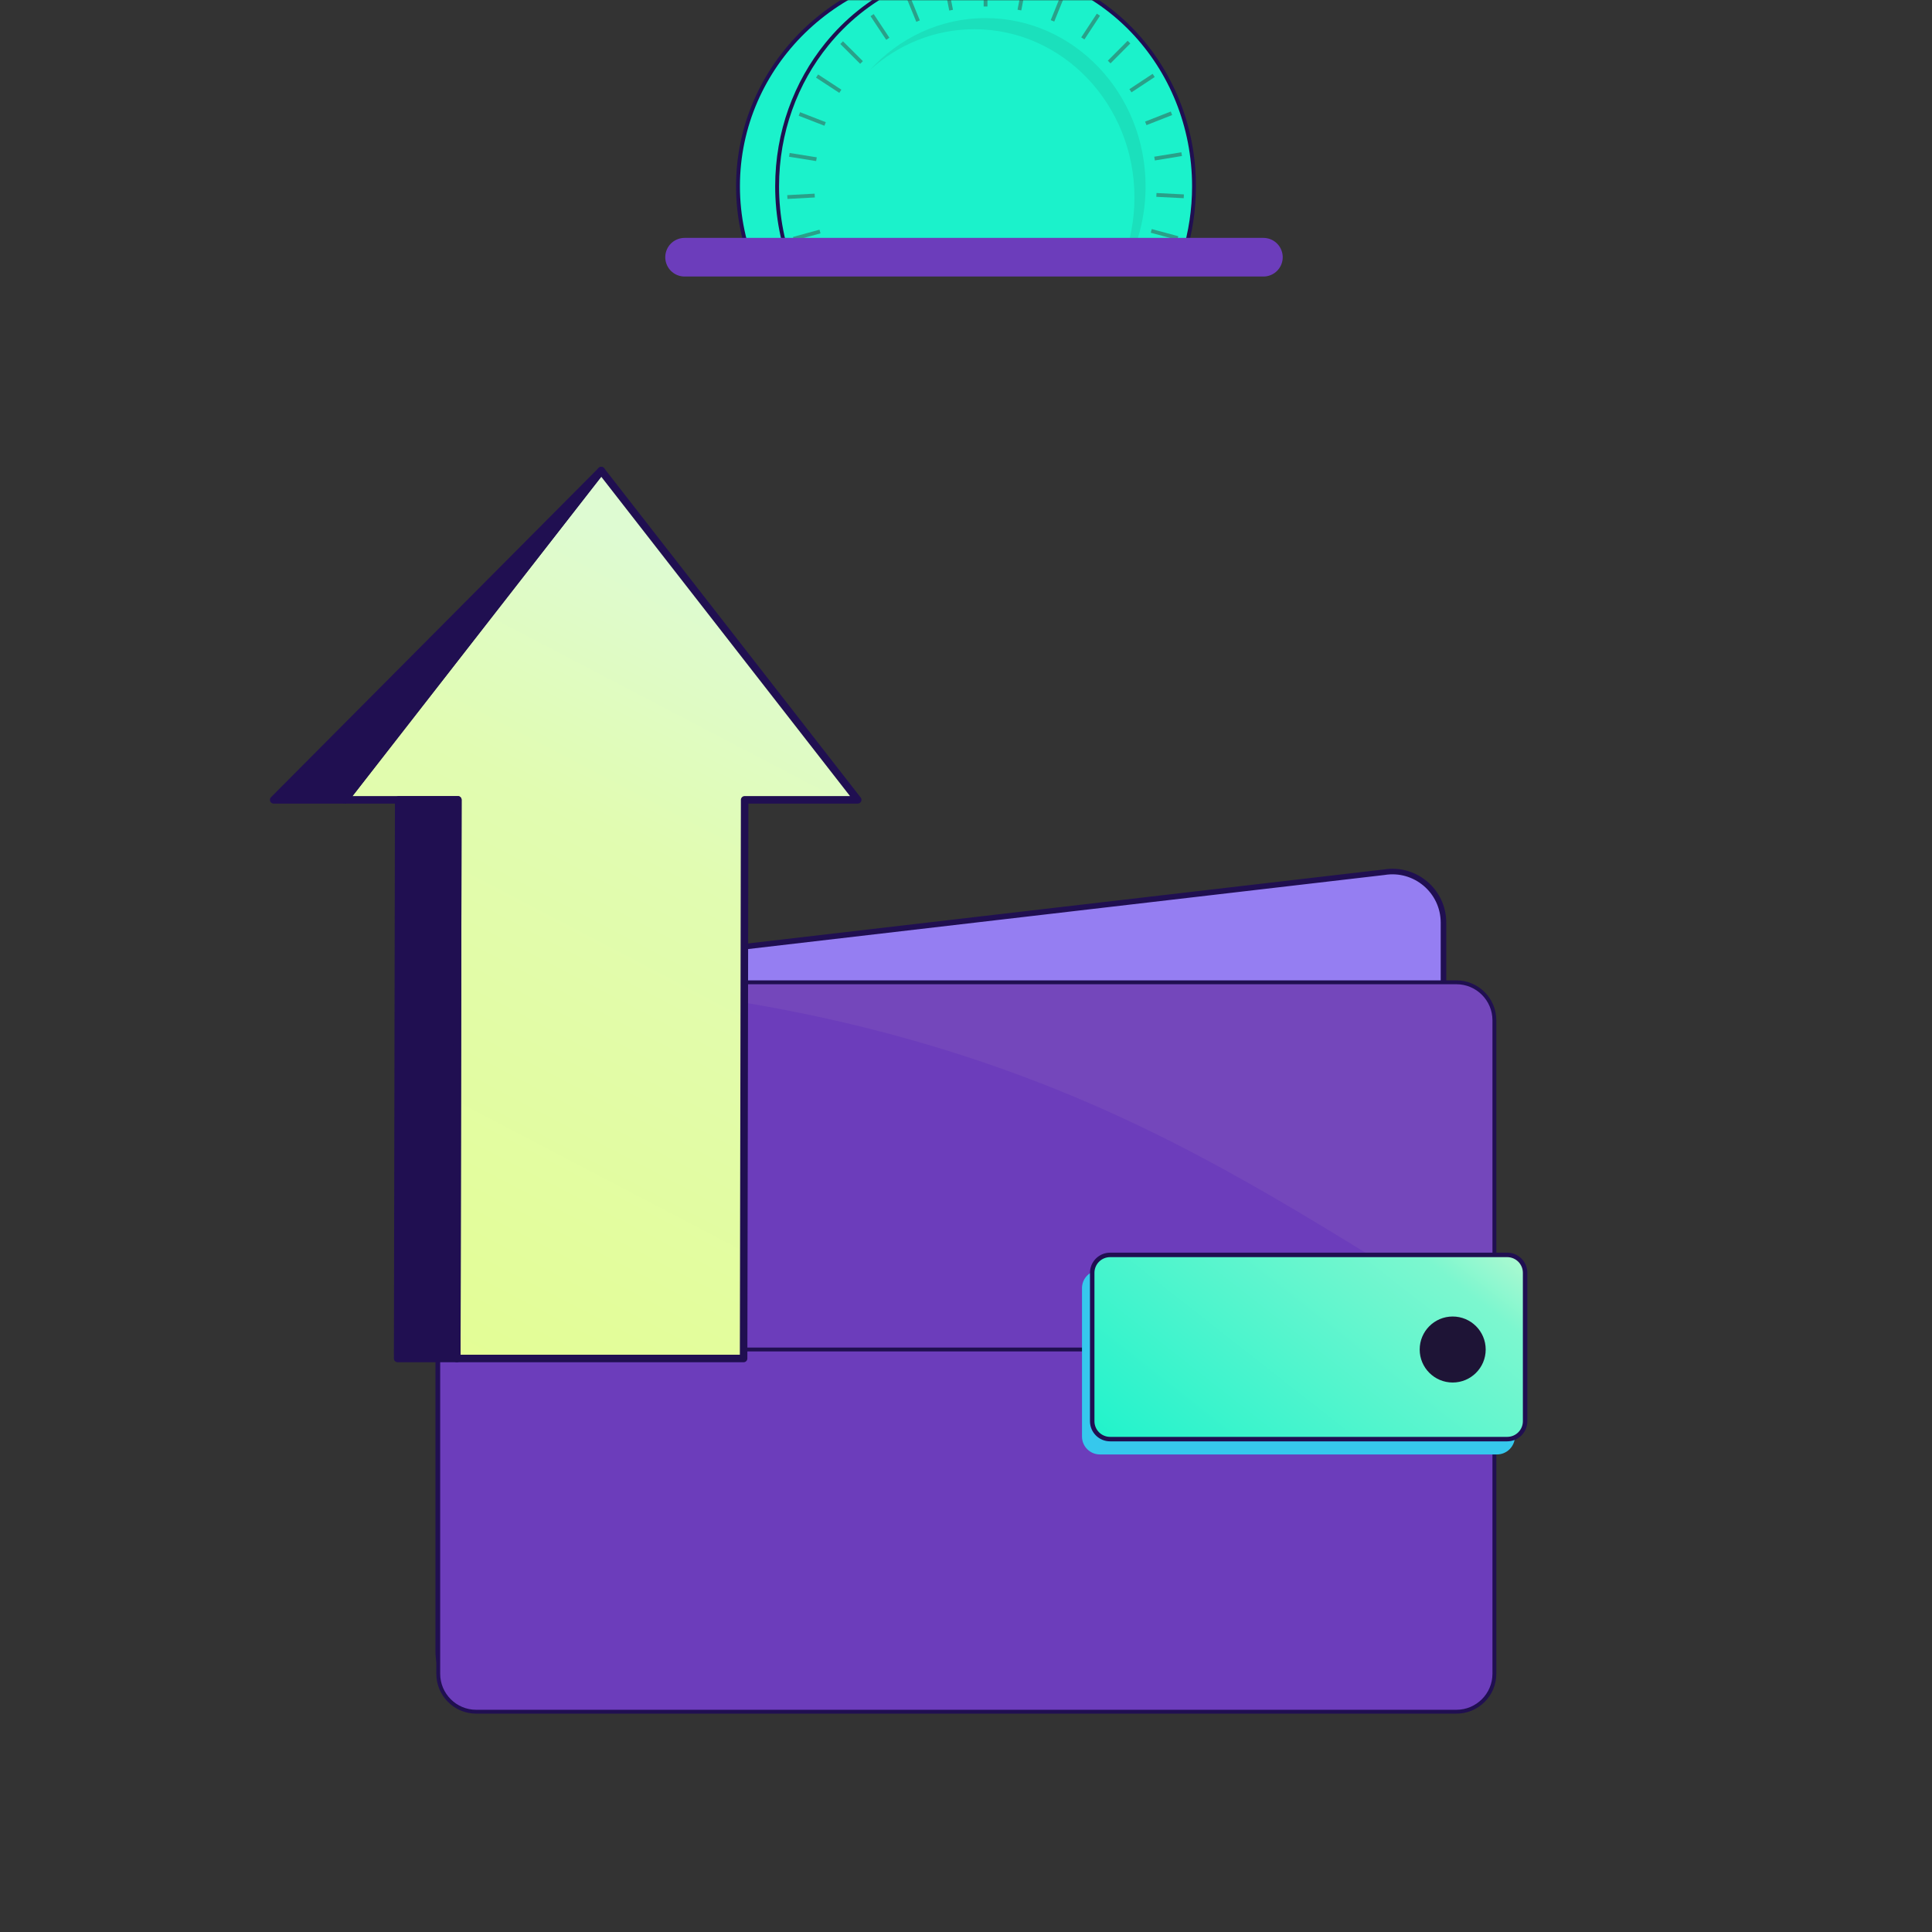 <svg xmlns="http://www.w3.org/2000/svg" xmlns:xlink="http://www.w3.org/1999/xlink" viewBox="0 0 1000 1000" width="1000" height="1000" preserveAspectRatio="xMidYMid meet" style="width: 100%; height: 100%; transform: translate3d(0px, 0px, 0px); content-visibility: visible;"><rect x="0" y="0" width="1000" height="1000" fill="#333333" stroke="none"/><defs><clipPath id="__lottie_element_2"><rect width="1000" height="1000" x="0" y="0"></rect></clipPath><g id="__lottie_element_9"><g transform="matrix(1,0,0,1,500,492)" opacity="1" style="display: block;"><g opacity="1" transform="matrix(1,0,0,1,3.558,-433.842)"><path fill="rgb(26,45,96)" fill-opacity="1" d=" M127.559,-77.841 C127.559,-77.841 127.559,77.841 127.559,77.841 C127.559,77.841 -127.559,77.841 -127.559,77.841 C-127.559,77.841 -127.559,-77.841 -127.559,-77.841 C-127.559,-77.841 127.559,-77.841 127.559,-77.841z"></path></g></g></g><linearGradient id="__lottie_element_15" spreadMethod="pad" gradientUnits="userSpaceOnUse" x1="84.722" y1="-106.288" x2="-70.986" y2="92.186"><stop offset="0%" stop-color="rgb(222,251,210)"></stop><stop offset="25%" stop-color="rgb(124,247,207)"></stop><stop offset="100%" stop-color="rgb(27,242,203)"></stop></linearGradient><linearGradient id="__lottie_element_19" spreadMethod="pad" gradientUnits="userSpaceOnUse" x1="-309.193" y1="-413.258" x2="-522.618" y2="-5.2"><stop offset="0%" stop-color="rgb(222,251,210)"></stop><stop offset="30%" stop-color="rgb(225,252,177)"></stop><stop offset="100%" stop-color="rgb(228,253,145)"></stop></linearGradient><filter id="__lottie_element_23" filterUnits="objectBoundingBox" x="0%" y="0%" width="100%" height="100%"><feComponentTransfer in="SourceGraphic"><feFuncA type="table" tableValues="1.0 0.0"></feFuncA></feComponentTransfer></filter><mask id="__lottie_element_9_2" mask-type="alpha"><g filter="url(#__lottie_element_23)"><rect width="1000" height="1000" x="0" y="0" fill="#ffffff" opacity="0"></rect><use xlink:href="#__lottie_element_9"></use></g></mask></defs><g clip-path="url(#__lottie_element_2)"><g transform="matrix(1,0,0,1,481.65,654.898)" opacity="1" style="display: block;"><g opacity="1" transform="matrix(1,0,0,1,0,0)"><path fill="rgb(149,126,242)" fill-opacity="1" d=" M243.382,172.681 C243.382,172.681 -224.037,225.976 -224.037,225.976 C-240.152,228.652 -254.815,216.223 -254.815,199.888 C-254.815,199.888 -254.815,-146.461 -254.815,-146.461 C-254.815,-146.461 234.718,-203.428 234.718,-203.428 C250.833,-206.104 265.496,-193.675 265.496,-177.34 C265.496,-177.34 265.496,146.593 265.496,146.593 C265.496,159.526 256.141,170.562 243.382,172.681z"></path><path stroke-linecap="butt" stroke-linejoin="miter" fill-opacity="0" stroke-miterlimit="10" stroke="rgb(32,15,81)" stroke-opacity="1" stroke-width="2.883" d=" M243.382,172.681 C243.382,172.681 -224.037,225.976 -224.037,225.976 C-240.152,228.652 -254.815,216.223 -254.815,199.888 C-254.815,199.888 -254.815,-146.461 -254.815,-146.461 C-254.815,-146.461 234.718,-203.428 234.718,-203.428 C250.833,-206.104 265.496,-193.675 265.496,-177.34 C265.496,-177.34 265.496,146.593 265.496,146.593 C265.496,159.526 256.141,170.562 243.382,172.681z"></path></g></g><g mask="url(#__lottie_element_9_2)" style="display: block;"><g transform="matrix(1,0,0,1,-0.165,-348.157)" opacity="1"><g opacity="1" transform="matrix(1,0,0,1,498.649,444.577)"><path fill="rgb(27,242,203)" fill-opacity="1" d=" M116.498,0 C116.498,62.623 64.34,113.389 0,113.389 C-64.34,113.389 -116.498,62.623 -116.498,0 C-116.498,-62.623 -64.34,-113.389 0,-113.389 C64.34,-113.389 116.498,-62.623 116.498,0z"></path><path stroke-linecap="butt" stroke-linejoin="miter" fill-opacity="0" stroke-miterlimit="10" stroke="rgb(32,15,81)" stroke-opacity="1" stroke-width="2" d=" M116.498,0 C116.498,62.623 64.34,113.389 0,113.389 C-64.34,113.389 -116.498,62.623 -116.498,0 C-116.498,-62.623 -64.34,-113.389 0,-113.389 C64.34,-113.389 116.498,-62.623 116.498,0z"></path></g><g opacity="1" transform="matrix(1,0,0,1,0,0)"><g opacity="1" transform="matrix(1,0,0,1,510.288,444.576)"><path fill="rgb(27,242,203)" fill-opacity="1" d=" M107.892,0.005 C107.892,24.19 100.689,46.615 88.4,65.025 C68.888,94.269 36.574,113.387 0,113.387 C-59.589,113.387 -107.892,62.624 -107.892,0.005 C-107.892,-28.048 -98.21,-53.699 -82.161,-73.497 C-62.374,-97.909 -32.904,-113.387 0,-113.387 C59.589,-113.387 107.892,-62.625 107.892,0.005z"></path><path stroke-linecap="butt" stroke-linejoin="miter" fill-opacity="0" stroke-miterlimit="10" stroke="rgb(32,15,81)" stroke-opacity="1" stroke-width="2" d=" M107.892,0.005 C107.892,24.19 100.689,46.615 88.4,65.025 C68.888,94.269 36.574,113.387 0,113.387 C-59.589,113.387 -107.892,62.624 -107.892,0.005 C-107.892,-28.048 -98.21,-53.699 -82.161,-73.497 C-62.374,-97.909 -32.904,-113.387 0,-113.387 C59.589,-113.387 107.892,-62.625 107.892,0.005z"></path></g><g opacity="1" transform="matrix(1,0,0,1,0,0)"><g opacity="1" transform="matrix(1,0,0,1,521.717,433.907)"><path fill="rgb(27,224,188)" fill-opacity="1" d=" M71.398,10.674 C71.398,36.903 60.353,60.432 42.875,76.381 C57.002,60.77 65.64,39.669 65.64,16.432 C65.64,-31.639 28.546,-70.622 -17.208,-70.622 C-37.948,-70.622 -56.889,-62.614 -71.398,-49.387 C-56.304,-66.011 -35.024,-76.381 -11.427,-76.381 C34.305,-76.381 71.398,-37.397 71.398,10.674z"></path></g><g opacity="1" transform="matrix(1,0,0,1,0,0)"><g opacity="1" transform="matrix(1,0,0,1,510.286,344.069)"><path stroke-linecap="butt" stroke-linejoin="miter" fill-opacity="0" stroke-miterlimit="10" stroke="rgb(42,160,137)" stroke-opacity="1" stroke-width="1.968" d=" M0,-7.458 C0,-7.458 0,7.458 0,7.458"></path></g><g opacity="1" transform="matrix(1,0,0,1,491.025,346.129)"><path stroke-linecap="butt" stroke-linejoin="miter" fill-opacity="0" stroke-miterlimit="10" stroke="rgb(42,160,137)" stroke-opacity="1" stroke-width="1.968" d=" M-1.429,-7.305 C-1.429,-7.305 1.429,7.305 1.429,7.305"></path></g><g opacity="1" transform="matrix(1,0,0,1,472.553,352.223)"><path stroke-linecap="butt" stroke-linejoin="miter" fill-opacity="0" stroke-miterlimit="10" stroke="rgb(42,160,137)" stroke-opacity="1" stroke-width="1.968" d=" M-2.8,-6.853 C-2.8,-6.853 2.8,6.853 2.8,6.853"></path></g><g opacity="1" transform="matrix(1,0,0,1,455.627,362.103)"><path stroke-linecap="butt" stroke-linejoin="miter" fill-opacity="0" stroke-miterlimit="10" stroke="rgb(42,160,137)" stroke-opacity="1" stroke-width="1.968" d=" M-4.056,-6.119 C-4.056,-6.119 4.056,6.119 4.056,6.119"></path></g><g opacity="1" transform="matrix(1,0,0,1,440.942,375.363)"><path stroke-linecap="butt" stroke-linejoin="miter" fill-opacity="0" stroke-miterlimit="10" stroke="rgb(42,160,137)" stroke-opacity="1" stroke-width="1.968" d=" M-5.145,-5.136 C-5.145,-5.136 5.145,5.136 5.145,5.136"></path></g><g opacity="1" transform="matrix(1,0,0,1,429.099,391.46)"><path stroke-linecap="butt" stroke-linejoin="miter" fill-opacity="0" stroke-miterlimit="10" stroke="rgb(42,160,137)" stroke-opacity="1" stroke-width="1.968" d=" M-6.024,-3.941 C-6.024,-3.941 6.024,3.941 6.024,3.941"></path></g><g opacity="1" transform="matrix(1,0,0,1,420.583,409.734)"><path stroke-linecap="butt" stroke-linejoin="miter" fill-opacity="0" stroke-miterlimit="10" stroke="rgb(42,160,137)" stroke-opacity="1" stroke-width="1.968" d=" M-6.656,-2.585 C-6.656,-2.585 6.656,2.585 6.656,2.585"></path></g><g opacity="1" transform="matrix(1,0,0,1,415.744,429.436)"><path stroke-linecap="butt" stroke-linejoin="miter" fill-opacity="0" stroke-miterlimit="10" stroke="rgb(42,160,137)" stroke-opacity="1" stroke-width="1.968" d=" M-7.015,-1.123 C-7.015,-1.123 7.015,1.123 7.015,1.123"></path></g><g opacity="1" transform="matrix(1,0,0,1,414.78,449.759)"><path stroke-linecap="butt" stroke-linejoin="miter" fill-opacity="0" stroke-miterlimit="10" stroke="rgb(42,160,137)" stroke-opacity="1" stroke-width="1.968" d=" M-7.086,0.385 C-7.086,0.385 7.086,-0.385 7.086,-0.385"></path></g><g opacity="1" transform="matrix(1,0,0,1,417.73,469.869)"><path stroke-linecap="butt" stroke-linejoin="miter" fill-opacity="0" stroke-miterlimit="10" stroke="rgb(42,160,137)" stroke-opacity="1" stroke-width="1.968" d=" M-6.868,1.877 C-6.868,1.877 6.868,-1.877 6.868,-1.877"></path></g><g opacity="1" transform="matrix(1,0,0,1,424.474,488.943)"><path stroke-linecap="butt" stroke-linejoin="miter" fill-opacity="0" stroke-miterlimit="10" stroke="rgb(42,160,137)" stroke-opacity="1" stroke-width="1.968" d=" M-6.367,3.292 C-6.367,3.292 6.367,-3.292 6.367,-3.292"></path></g><g opacity="1" transform="matrix(1,0,0,1,434.735,506.198)"><path stroke-linecap="butt" stroke-linejoin="miter" fill-opacity="0" stroke-miterlimit="10" stroke="rgb(42,160,137)" stroke-opacity="1" stroke-width="1.968" d=" M-5.606,4.572 C-5.606,4.572 5.606,-4.572 5.606,-4.572"></path></g><g opacity="1" transform="matrix(1,0,0,1,448.092,520.928)"><path stroke-linecap="butt" stroke-linejoin="miter" fill-opacity="0" stroke-miterlimit="10" stroke="rgb(42,160,137)" stroke-opacity="1" stroke-width="1.968" d=" M-4.615,5.665 C-4.615,5.665 4.615,-5.665 4.615,-5.665"></path></g><g opacity="1" transform="matrix(1,0,0,1,463.999,532.528)"><path stroke-linecap="butt" stroke-linejoin="miter" fill-opacity="0" stroke-miterlimit="10" stroke="rgb(42,160,137)" stroke-opacity="1" stroke-width="1.968" d=" M-3.434,6.526 C-3.434,6.526 3.434,-6.526 3.434,-6.526"></path></g><g opacity="1" transform="matrix(1,0,0,1,481.803,540.523)"><path stroke-linecap="butt" stroke-linejoin="miter" fill-opacity="0" stroke-miterlimit="10" stroke="rgb(42,160,137)" stroke-opacity="1" stroke-width="1.968" d=" M-2.113,7.119 C-2.113,7.119 2.113,-7.119 2.113,-7.119"></path></g><g opacity="1" transform="matrix(1,0,0,1,500.774,544.587)"><path stroke-linecap="butt" stroke-linejoin="miter" fill-opacity="0" stroke-miterlimit="10" stroke="rgb(42,160,137)" stroke-opacity="1" stroke-width="1.968" d=" M-0.706,7.421 C-0.706,7.421 0.706,-7.421 0.706,-7.421"></path></g><g opacity="1" transform="matrix(1,0,0,1,520.135,544.551)"><path stroke-linecap="butt" stroke-linejoin="miter" fill-opacity="0" stroke-miterlimit="10" stroke="rgb(42,160,137)" stroke-opacity="1" stroke-width="1.968" d=" M0.731,7.418 C0.731,7.418 -0.731,-7.418 -0.731,-7.418"></path></g><g opacity="1" transform="matrix(1,0,0,1,539.092,540.417)"><path stroke-linecap="butt" stroke-linejoin="miter" fill-opacity="0" stroke-miterlimit="10" stroke="rgb(42,160,137)" stroke-opacity="1" stroke-width="1.968" d=" M2.137,7.111 C2.137,7.111 -2.137,-7.111 -2.137,-7.111"></path></g><g opacity="1" transform="matrix(1,0,0,1,556.869,532.356)"><path stroke-linecap="butt" stroke-linejoin="miter" fill-opacity="0" stroke-miterlimit="10" stroke="rgb(42,160,137)" stroke-opacity="1" stroke-width="1.968" d=" M3.456,6.513 C3.456,6.513 -3.456,-6.513 -3.456,-6.513"></path></g><g opacity="1" transform="matrix(1,0,0,1,572.737,520.696)"><path stroke-linecap="butt" stroke-linejoin="miter" fill-opacity="0" stroke-miterlimit="10" stroke="rgb(42,160,137)" stroke-opacity="1" stroke-width="1.968" d=" M4.634,5.648 C4.634,5.648 -4.634,-5.648 -4.634,-5.648"></path></g><g opacity="1" transform="matrix(1,0,0,1,586.044,505.917)"><path stroke-linecap="butt" stroke-linejoin="miter" fill-opacity="0" stroke-miterlimit="10" stroke="rgb(42,160,137)" stroke-opacity="1" stroke-width="1.968" d=" M5.621,4.551 C5.621,4.551 -5.621,-4.551 -5.621,-4.551"></path></g><g opacity="1" transform="matrix(1,0,0,1,596.247,488.624)"><path stroke-linecap="butt" stroke-linejoin="miter" fill-opacity="0" stroke-miterlimit="10" stroke="rgb(42,160,137)" stroke-opacity="1" stroke-width="1.968" d=" M6.378,3.268 C6.378,3.268 -6.378,-3.268 -6.378,-3.268"></path></g><g opacity="1" transform="matrix(1,0,0,1,602.927,469.526)"><path stroke-linecap="butt" stroke-linejoin="miter" fill-opacity="0" stroke-miterlimit="10" stroke="rgb(42,160,137)" stroke-opacity="1" stroke-width="1.968" d=" M6.874,1.851 C6.874,1.851 -6.874,-1.851 -6.874,-1.851"></path></g><g opacity="1" transform="matrix(1,0,0,1,605.81,449.405)"><path stroke-linecap="butt" stroke-linejoin="miter" fill-opacity="0" stroke-miterlimit="10" stroke="rgb(42,160,137)" stroke-opacity="1" stroke-width="1.968" d=" M7.088,0.358 C7.088,0.358 -7.088,-0.358 -7.088,-0.358"></path></g><g opacity="1" transform="matrix(1,0,0,1,604.777,429.086)"><path stroke-linecap="butt" stroke-linejoin="miter" fill-opacity="0" stroke-miterlimit="10" stroke="rgb(42,160,137)" stroke-opacity="1" stroke-width="1.968" d=" M7.011,-1.149 C7.011,-1.149 -7.011,1.149 -7.011,1.149"></path></g><g opacity="1" transform="matrix(1,0,0,1,599.872,409.402)"><path stroke-linecap="butt" stroke-linejoin="miter" fill-opacity="0" stroke-miterlimit="10" stroke="rgb(42,160,137)" stroke-opacity="1" stroke-width="1.968" d=" M6.647,-2.61 C6.647,-2.61 -6.647,2.61 -6.647,2.61"></path></g><g opacity="1" transform="matrix(1,0,0,1,591.295,391.16)"><path stroke-linecap="butt" stroke-linejoin="miter" fill-opacity="0" stroke-miterlimit="10" stroke="rgb(42,160,137)" stroke-opacity="1" stroke-width="1.968" d=" M6.011,-3.964 C6.011,-3.964 -6.011,3.964 -6.011,3.964"></path></g><g opacity="1" transform="matrix(1,0,0,1,579.398,375.107)"><path stroke-linecap="butt" stroke-linejoin="miter" fill-opacity="0" stroke-miterlimit="10" stroke="rgb(42,160,137)" stroke-opacity="1" stroke-width="1.968" d=" M5.128,-5.155 C5.128,-5.155 -5.128,5.155 -5.128,5.155"></path></g><g opacity="1" transform="matrix(1,0,0,1,564.668,361.901)"><path stroke-linecap="butt" stroke-linejoin="miter" fill-opacity="0" stroke-miterlimit="10" stroke="rgb(42,160,137)" stroke-opacity="1" stroke-width="1.968" d=" M4.035,-6.134 C4.035,-6.134 -4.035,6.134 -4.035,6.134"></path></g><g opacity="1" transform="matrix(1,0,0,1,547.71,352.084)"><path stroke-linecap="butt" stroke-linejoin="miter" fill-opacity="0" stroke-miterlimit="10" stroke="rgb(42,160,137)" stroke-opacity="1" stroke-width="1.968" d=" M2.777,-6.863 C2.777,-6.863 -2.777,6.863 -2.777,6.863"></path></g><g opacity="1" transform="matrix(1,0,0,1,529.217,346.058)"><path stroke-linecap="butt" stroke-linejoin="miter" fill-opacity="0" stroke-miterlimit="10" stroke="rgb(42,160,137)" stroke-opacity="1" stroke-width="1.968" d=" M1.405,-7.31 C1.405,-7.31 -1.405,7.31 -1.405,7.31"></path></g></g></g></g></g></g><g transform="matrix(1,0,0,1,0,-8)" opacity="1" style="display: block;"><g opacity="1" transform="matrix(1,0,0,1,0,0)"><g opacity="1" transform="matrix(1,0,0,1,500.165,705.211)"><g opacity="1" transform="matrix(1,0,0,1,0,0)"><path fill="rgb(108,61,187)" fill-opacity="1" d=" M273.327,-169.103 C273.327,-169.103 273.327,169.103 273.327,169.103 C273.327,179.962 264.516,188.772 253.657,188.772 C253.657,188.772 -253.657,188.772 -253.657,188.772 C-264.528,188.772 -273.327,179.962 -273.327,169.103 C-273.327,169.103 -273.327,-188.772 -273.327,-188.772 C-273.327,-188.772 253.657,-188.772 253.657,-188.772 C264.516,-188.772 273.327,-179.963 273.327,-169.103z"></path></g></g><g opacity="1" transform="matrix(1,0,0,1,480.832,706.506)"><path stroke-linecap="butt" stroke-linejoin="miter" fill-opacity="0" stroke-miterlimit="10" stroke="rgb(32,15,81)" stroke-opacity="1" stroke-width="2" d=" M253.996,0 C253.996,0 -253.996,0 -253.996,0"></path></g><g opacity="1" transform="matrix(1,0,0,1,531.788,606.133)"><path fill="rgb(116,71,187)" fill-opacity="1" d=" M241.703,-70.025 C241.703,-70.025 241.703,89.695 241.703,89.695 C189.617,62.049 124.866,14.489 41.834,-22.813 C-24.052,-52.428 -116.947,-82.54 -241.703,-89.695 C-241.703,-89.695 222.034,-89.695 222.034,-89.695 C232.893,-89.695 241.703,-80.885 241.703,-70.025z"></path></g><g opacity="1" transform="matrix(1,0,0,1,500.165,705.211)"><path stroke-linecap="butt" stroke-linejoin="miter" fill-opacity="0" stroke-miterlimit="10" stroke="rgb(32,15,81)" stroke-opacity="1" stroke-width="2" d=" M273.327,-169.103 C273.327,-169.103 273.327,169.103 273.327,169.103 C273.327,179.962 264.516,188.772 253.657,188.772 C253.657,188.772 -253.657,188.772 -253.657,188.772 C-264.528,188.772 -273.327,179.962 -273.327,169.103 C-273.327,169.103 -273.327,-188.772 -273.327,-188.772 C-273.327,-188.772 253.657,-188.772 253.657,-188.772 C264.516,-188.772 273.327,-179.963 273.327,-169.103z"></path></g></g><g opacity="1" transform="matrix(1,0,0,1,0,0)"><g opacity="1" transform="matrix(1,0,0,1,672.07,713.144)" style="mix-blend-mode: multiply;"><path fill="rgb(54,200,237)" fill-opacity="1" d=" M102.765,47.673 C102.765,47.673 -102.765,47.673 -102.765,47.673 C-107.883,47.673 -112.033,43.524 -112.033,38.406 C-112.033,38.406 -112.033,-38.406 -112.033,-38.406 C-112.033,-43.524 -107.883,-47.673 -102.765,-47.673 C-102.765,-47.673 102.765,-47.673 102.765,-47.673 C107.883,-47.673 112.033,-43.524 112.033,-38.406 C112.033,-38.406 112.033,38.406 112.033,38.406 C112.033,43.524 107.883,47.673 102.765,47.673z"></path></g><g opacity="1" transform="matrix(1,0,0,1,677.359,705.21)"><path fill="url(#__lottie_element_15)" fill-opacity="1" d=" M102.765,47.673 C102.765,47.673 -102.765,47.673 -102.765,47.673 C-107.883,47.673 -112.033,43.524 -112.033,38.406 C-112.033,38.406 -112.033,-38.406 -112.033,-38.406 C-112.033,-43.524 -107.883,-47.673 -102.765,-47.673 C-102.765,-47.673 102.765,-47.673 102.765,-47.673 C107.883,-47.673 112.033,-43.524 112.033,-38.406 C112.033,-38.406 112.033,38.406 112.033,38.406 C112.033,43.524 107.883,47.673 102.765,47.673z"></path><path stroke-linecap="butt" stroke-linejoin="miter" fill-opacity="0" stroke-miterlimit="10" stroke="rgb(32,15,81)" stroke-opacity="1" stroke-width="2.315" d=" M102.765,47.673 C102.765,47.673 -102.765,47.673 -102.765,47.673 C-107.883,47.673 -112.033,43.524 -112.033,38.406 C-112.033,38.406 -112.033,-38.406 -112.033,-38.406 C-112.033,-43.524 -107.883,-47.673 -102.765,-47.673 C-102.765,-47.673 102.765,-47.673 102.765,-47.673 C107.883,-47.673 112.033,-43.524 112.033,-38.406 C112.033,-38.406 112.033,38.406 112.033,38.406 C112.033,43.524 107.883,47.673 102.765,47.673z"></path></g><g opacity="1" transform="matrix(1,0,0,1,751.911,706.506)"><path fill="rgb(30,20,54)" fill-opacity="1" d=" M17.083,0 C17.083,9.435 9.435,17.083 0,17.083 C-9.435,17.083 -17.083,9.435 -17.083,0 C-17.083,-9.435 -9.435,-17.083 0,-17.083 C9.435,-17.083 17.083,-9.435 17.083,0z"></path></g></g></g><g transform="matrix(1,0,0,1,0,151.867)" opacity="1" style="display: block;"><g opacity="1" transform="matrix(1,0,0,1,310.66,370.733)"><path fill="url(#__lottie_element_19)" fill-opacity="1" d=" M0.544,-279.012 C0.544,-279.012 -132.197,-108.603 -132.197,-108.603 C-132.197,-108.603 -73.683,-108.603 -73.683,-108.603 C-73.683,-108.603 -74.227,180.548 -74.227,180.548 C-74.227,180.548 74.227,180.548 74.227,180.548 C74.227,180.548 74.771,-108.603 74.771,-108.603 C74.771,-108.603 133.285,-108.603 133.285,-108.603 C133.285,-108.603 0.544,-279.012 0.544,-279.012z"></path><path stroke-linecap="butt" stroke-linejoin="round" fill-opacity="0" stroke="rgb(32,15,81)" stroke-opacity="1" stroke-width="3.892" d=" M0.544,-279.012 C0.544,-279.012 -132.197,-108.603 -132.197,-108.603 C-132.197,-108.603 -73.683,-108.603 -73.683,-108.603 C-73.683,-108.603 -74.227,180.548 -74.227,180.548 C-74.227,180.548 74.227,180.548 74.227,180.548 C74.227,180.548 74.771,-108.603 74.771,-108.603 C74.771,-108.603 133.285,-108.603 133.285,-108.603 C133.285,-108.603 0.544,-279.012 0.544,-279.012z"></path></g><g opacity="1" transform="matrix(1,0,0,1,225.887,275.39)"><path fill="rgb(32,15,81)" fill-opacity="1" d=" M85.317,-183.668 C85.317,-183.668 -84.229,-13.26 -84.229,-13.26 C-84.229,-13.26 -47.424,-13.26 -47.424,-13.26 C-47.424,-13.26 85.317,-183.668 85.317,-183.668z"></path><path stroke-linecap="butt" stroke-linejoin="round" fill-opacity="0" stroke="rgb(32,15,81)" stroke-opacity="1" stroke-width="3.892" d=" M85.317,-183.668 C85.317,-183.668 -84.229,-13.26 -84.229,-13.26 C-84.229,-13.26 -47.424,-13.26 -47.424,-13.26 C-47.424,-13.26 85.317,-183.668 85.317,-183.668z"></path></g><g opacity="1" transform="matrix(1,0,0,1,221.129,455.937)"><path fill="rgb(32,15,81)" fill-opacity="1" d=" M-14.761,-193.807 C-14.761,-193.807 -15.305,95.343 -15.305,95.343 C-15.305,95.343 15.305,95.343 15.305,95.343 C15.305,95.343 15.849,-193.807 15.849,-193.807 C15.849,-193.807 -14.761,-193.807 -14.761,-193.807z"></path><path stroke-linecap="butt" stroke-linejoin="round" fill-opacity="0" stroke="rgb(32,15,81)" stroke-opacity="1" stroke-width="3.892" d=" M-14.761,-193.807 C-14.761,-193.807 -15.305,95.343 -15.305,95.343 C-15.305,95.343 15.305,95.343 15.305,95.343 C15.305,95.343 15.849,-193.807 15.849,-193.807 C15.849,-193.807 -14.761,-193.807 -14.761,-193.807z"></path></g></g><g transform="matrix(1,0,0,1,504.135,133.131)" opacity="1" style="display: block;"><g opacity="1" transform="matrix(1,0,0,1,0,0)"><path stroke-linecap="round" stroke-linejoin="miter" fill-opacity="0" stroke-miterlimit="10" stroke="rgb(108,61,187)" stroke-opacity="1" stroke-width="20" d=" M-149.796,0 C-149.796,0 149.796,0 149.796,0"></path></g></g></g></svg>